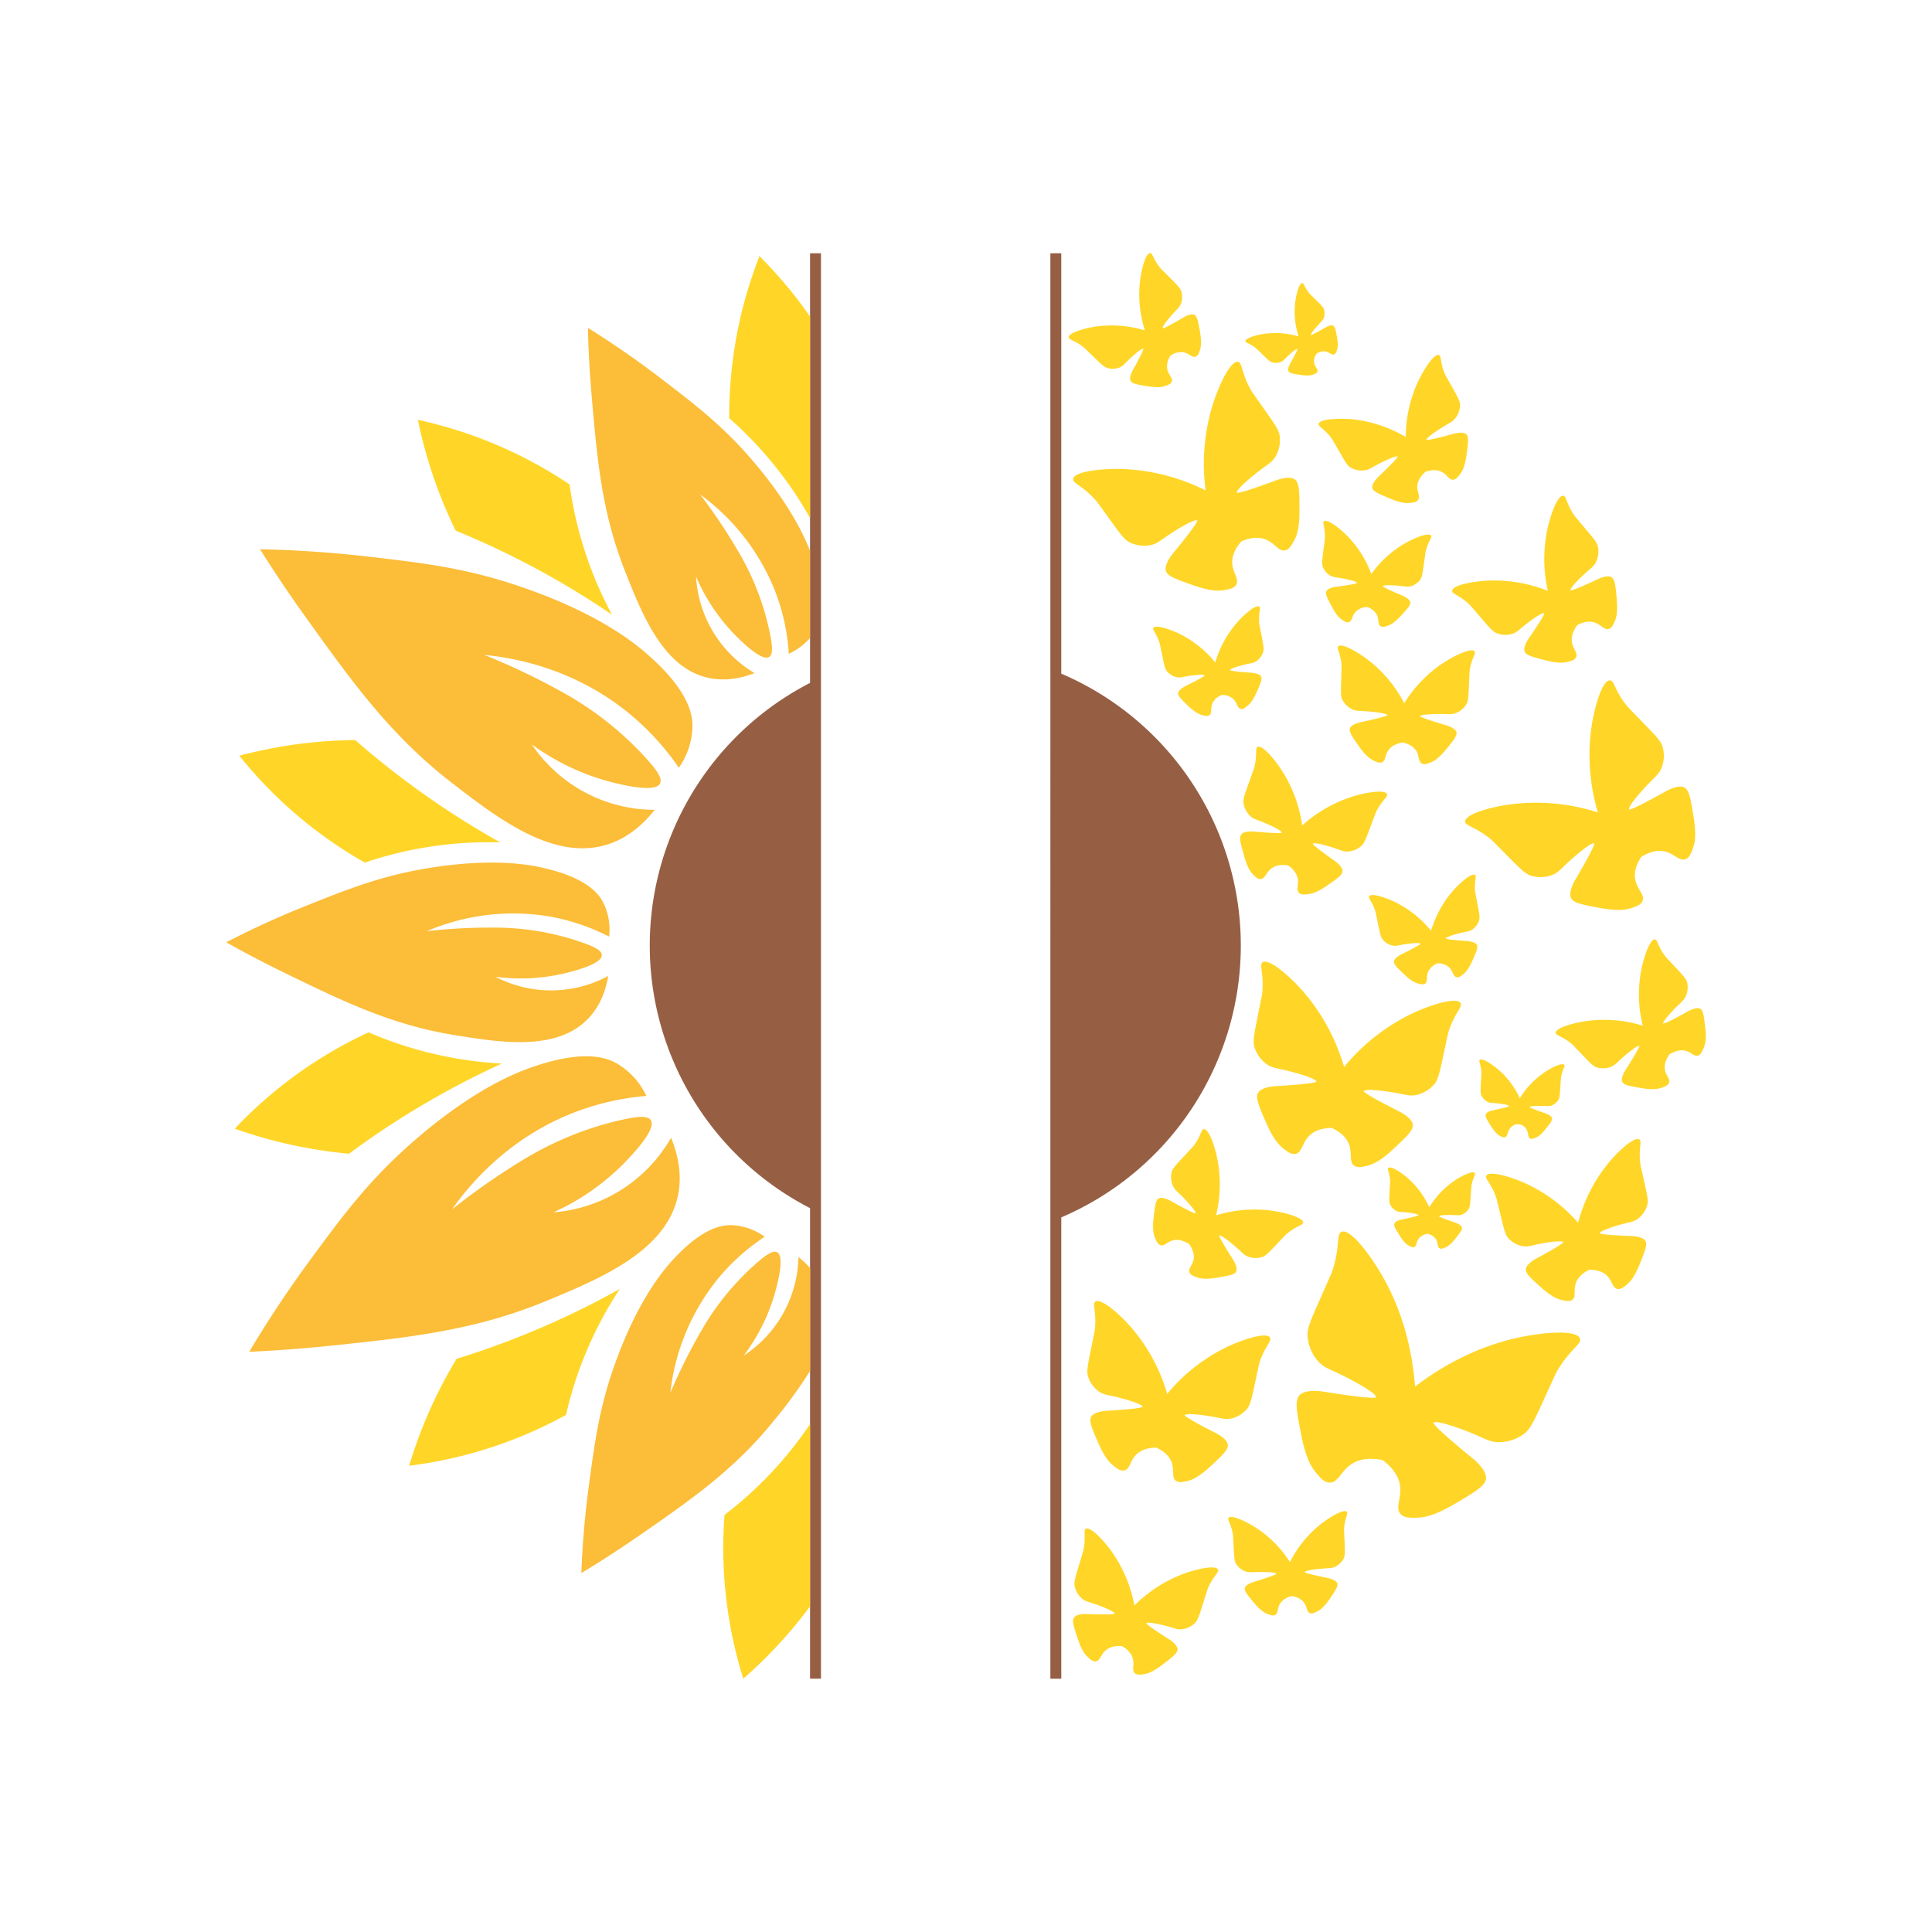 <svg id="Layer_1" data-name="Layer 1" xmlns="http://www.w3.org/2000/svg" viewBox="0 0 708.66 708.66"><defs><style>.cls-1{fill:#ffd627;}.cls-2{fill:#965f44;}.cls-3{fill:#fcbd38;}</style></defs><title>sunflower</title><path class="cls-1" d="M488.42,413.72c3.86,1.76,5.5,3.91,6.25,5.67,1.49,3.49,0,6.64,2,8.13,1.26,1,3.07.52,4.83.08,2.22-.56,4.94-1.73,10-6.52,4.81-4.51,7.22-6.76,6.65-8.9-.64-2.42-4.93-4.5-4.93-4.5-13.21-6.67-13-7.39-13-7.39.35-1.12,8.11-.07,11.92.61s5.07,1.24,7.5.71a12.23,12.23,0,0,0,6.57-4.07c1.29-1.59,1.87-4.24,3-9.46,1.93-9,1.91-9,2.17-9.81,2.24-6.88,5.23-8.94,4.34-10.36-1.42-2.26-10.53.46-17.67,3.8A73.81,73.81,0,0,0,493,391.37a73.78,73.78,0,0,0-15.17-27.9c-5.22-5.91-12.5-12-14.7-10.52-1.38.95.54,4-.14,11.23-.07.81-.1.83-1.92,9.86-1,5.24-1.57,7.9-1,9.87a12.21,12.21,0,0,0,4.41,6.35c2,1.45,3.54,1.48,7.16,2.34s11.31,3,11.18,4.18c0,0-.08.75-14.85,1.61,0,0-4.76.2-6.31,2.17-1.37,1.73-.06,4.76,2.56,10.81,2.77,6.42,4.8,8.58,6.61,10,1.45,1.11,2.93,2.24,4.47,1.85,2.37-.59,2.29-4.05,5-6.67C481.63,415.2,484,413.82,488.42,413.72Z"/><path class="cls-1" d="M590.49,249.56c-2.66-.07-5.48,9-6.69,16.79A73.91,73.91,0,0,0,586.1,298a73.92,73.92,0,0,0-31.75-3c-7.81,1-17,3.68-16.92,6.34,0,1.68,3.65,1.8,9.24,6.38.63.51.63.55,7.12,7.09,3.77,3.79,5.69,5.7,7.63,6.35a12.22,12.22,0,0,0,7.73-.13c2.33-.86,3.2-2.11,5.93-4.64s8.81-7.71,9.7-7c0,0,.58.49-6.93,13.23,0,0-2.49,4.07-1.72,6.46.67,2.1,3.92,2.7,10.4,3.9,6.88,1.27,9.8.79,12,.06,1.72-.59,3.49-1.18,4-2.68.83-2.3-2.12-4.16-2.75-7.89-.32-1.9-.09-4.59,2.21-8.15,3.76-2.3,6.51-2.42,8.37-2.06,3.72.73,5.52,3.69,7.84,2.91,1.51-.51,2.14-2.27,2.76-4,.78-2.15,1.31-5.06.18-12-1.06-6.51-1.59-9.76-3.68-10.48-2.37-.82-6.49,1.58-6.49,1.58-12.89,7.25-13.37,6.67-13.37,6.67-.73-.91,4.47-6.78,7.15-9.56s3.86-3.53,4.77-5.84a12.26,12.26,0,0,0,.29-7.72c-.61-2-2.48-3.92-6.2-7.76-6.4-6.62-6.44-6.62-6.94-7.26C592.21,253.25,592.17,249.61,590.49,249.56Z"/><path class="cls-1" d="M407.74,191.45c3.12,4.33,4.73,6.51,6.55,7.45a12.1,12.1,0,0,0,7.65,1.08c2.43-.49,3.49-1.59,6.58-3.67s9.9-6.24,10.67-5.36c0,0,.49.57-8.91,12,0,0-3.09,3.63-2.7,6.11.34,2.18,3.45,3.28,9.67,5.47,6.6,2.32,9.56,2.31,11.81,1.92,1.79-.31,3.63-.63,4.4-2,1.17-2.14-1.44-4.44-1.49-8.22,0-1.92.62-4.55,3.45-7.71,4.07-1.69,6.8-1.38,8.59-.73,3.56,1.3,4.88,4.5,7.29,4.09,1.57-.27,2.47-1.91,3.34-3.5,1.11-2,2.09-4.79,2-11.79,0-6.59-.05-9.89-2-10.93-2.21-1.17-6.65.56-6.65.56-13.87,5.16-14.24,4.51-14.24,4.51-.58-1,5.46-6,8.55-8.34s4.35-2.88,5.61-5a12.13,12.13,0,0,0,1.48-7.58c-.29-2-1.84-4.26-4.91-8.63-5.3-7.54-5.33-7.54-5.73-8.25-3.52-6.32-3-9.91-4.65-10.22-2.62-.5-6.81,8-9.22,15.54a74,74,0,0,0-2.65,31.65,73.79,73.79,0,0,0-30.9-7.88c-7.87-.18-17.31,1-17.7,3.63-.24,1.66,3.33,2.34,8.15,7.74C402.35,183.94,402.34,184,407.74,191.45Z"/><path class="cls-1" d="M446,525.66c-11.64-5.88-11.44-6.51-11.44-6.51.3-1,7.15-.07,10.51.54s4.47,1.08,6.61.62a10.81,10.81,0,0,0,5.79-3.58c1.13-1.41,1.65-3.74,2.64-8.35,1.7-7.94,1.68-8,1.9-8.64,2-6.07,4.62-7.88,3.83-9.14-1.25-2-9.28.41-15.58,3.36a65,65,0,0,0-22.13,17.32,65.11,65.11,0,0,0-13.37-24.59c-4.6-5.2-11-10.6-13-9.27-1.22.83.47,3.55-.13,9.9-.07.71-.09.73-1.69,8.69-.93,4.62-1.38,7-.9,8.7a10.75,10.75,0,0,0,3.89,5.6c1.77,1.27,3.12,1.3,6.31,2.05s10,2.67,9.85,3.69c0,0-.07.66-13.08,1.42,0,0-4.2.18-5.57,1.91-1.21,1.53-.06,4.2,2.25,9.54,2.45,5.65,4.23,7.56,5.83,8.78,1.28,1,2.58,2,3.94,1.64,2.1-.53,2-3.58,4.43-5.89,1.21-1.16,3.31-2.38,7.19-2.46,3.41,1.55,4.86,3.44,5.52,5,1.31,3.07,0,5.85,1.72,7.16,1.12.85,2.71.45,4.27.07,1.95-.49,4.34-1.53,8.84-5.74,4.25-4,6.37-6,5.87-7.85C449.74,527.49,446,525.66,446,525.66Z"/><path class="cls-1" d="M601.65,426.68c-.68-5.58.76-8-.34-8.72-1.74-1.12-7.27,3.78-11.2,8.47a57.36,57.36,0,0,0-11.26,22.07A57.28,57.28,0,0,0,559,433.81c-5.62-2.45-12.75-4.38-13.8-2.6-.67,1.12,1.7,2.66,3.58,8,.21.59.19.61,1.87,7.57,1,4,1.48,6.08,2.51,7.29a9.46,9.46,0,0,0,5.19,3c1.89.36,3-.11,5.81-.7s8.95-1.57,9.25-.71c0,0,.19.56-9.94,6,0,0-3.29,1.7-3.74,3.59-.4,1.68,1.52,3.38,5.35,6.79,4,3.61,6.19,4.47,7.92,4.85,1.38.31,2.8.62,3.76-.15,1.47-1.2.28-3.61,1.35-6.35.54-1.38,1.76-3.14,4.84-4.64,3.29,0,5.15.95,6.26,1.94,2.19,2,2.18,4.67,4,5.09,1.2.27,2.33-.64,3.43-1.53,1.38-1.12,2.91-2.83,4.94-7.88,1.92-4.75,2.87-7.13,1.77-8.45-1.24-1.5-4.95-1.55-4.95-1.55-11.48-.38-11.56-1-11.56-1-.12-.9,5.69-2.71,8.6-3.47s4-.79,5.51-2a9.55,9.55,0,0,0,3.31-5c.38-1.54-.07-3.6-1-7.65C601.74,427.32,601.72,427.31,601.65,426.68Z"/><path class="cls-1" d="M434.5,577.13a50.68,50.68,0,0,0-18.39,11.75,50.55,50.55,0,0,0-8.51-20c-3.17-4.36-7.73-9-9.33-8.12-1,.56.11,2.78-.82,7.64-.11.55-.13.56-1.95,6.59-1.06,3.5-1.59,5.28-1.34,6.66a8.33,8.33,0,0,0,2.59,4.61c1.28,1.12,2.31,1.24,4.72,2.06s7.51,2.79,7.35,3.58c0,0-.11.5-10.22.13,0,0-3.26-.18-4.44,1.06s-.36,3.24,1,7.53c1.48,4.56,2.71,6.16,3.86,7.22.91.85,1.85,1.72,2.92,1.56,1.66-.25,1.83-2.62,3.86-4.22,1-.81,2.74-1.6,5.74-1.37,2.52,1.44,3.5,3,3.89,4.26.79,2.47-.42,4.52.81,5.66.79.75,2.06.56,3.29.37,1.54-.23,3.47-.85,7.25-3.78,3.58-2.76,5.36-4.14,5.12-5.63-.28-1.69-3.07-3.39-3.07-3.39-8.56-5.4-8.36-5.87-8.36-5.87.31-.74,5.53.47,8.08,1.19s3.37,1.17,5.06,1a8.4,8.4,0,0,0,4.74-2.34c1-1,1.55-2.77,2.66-6.26,1.9-6,1.89-6,2.11-6.54,2-4.54,4.14-5.75,3.63-6.77C446,574.06,439.58,575.32,434.5,577.13Z"/><path class="cls-1" d="M533,445.68c1.59.05,2.22.21,3.22-.17a5.28,5.28,0,0,0,2.53-2.12c.45-.76.53-1.91.68-4.2.26-3.93.25-3.94.31-4.28.53-3.06,1.67-4.11,1.2-4.66-.74-.87-4.43.85-7.25,2.7a31.59,31.59,0,0,0-9.42,9.87,31.77,31.77,0,0,0-8.14-10.88c-2.58-2.17-6-4.32-6.88-3.54-.53.48.48,1.67.64,4.76,0,.35,0,.36-.21,4.3-.12,2.28-.18,3.44.18,4.24a5.18,5.18,0,0,0,2.26,2.42c.94.49,1.59.41,3.17.54s5,.59,5,1.09c0,0,0,.32-6.19,1.59,0,0-2,.38-2.54,1.31s.26,2,1.75,4.42c1.57,2.55,2.56,3.34,3.41,3.82.68.38,1.38.77,2,.51,1-.4.72-1.86,1.72-3.14a4.91,4.91,0,0,1,3.28-1.69,4.85,4.85,0,0,1,3,2c.84,1.38.42,2.81,1.33,3.32.59.33,1.33,0,2-.27.91-.37,2-1,3.85-3.37s2.64-3.32,2.27-4.19-2.37-1.6-2.37-1.6c-6-2-5.95-2.32-5.95-2.33C527.94,445.66,531.29,445.62,533,445.68Z"/><path class="cls-1" d="M536.34,342.08c1.94-.44,2.75-.45,3.83-1.21a6.57,6.57,0,0,0,2.39-3.37c.3-1.06,0-2.48-.5-5.28-.93-4.84-.95-4.85-1-5.28-.34-3.85.71-5.49,0-6-1.17-.81-5.08,2.42-7.9,5.55a39.7,39.7,0,0,0-8.25,14.91,39.32,39.32,0,0,0-13.28-10.56c-3.8-1.82-8.65-3.31-9.42-2.11-.48.75,1.11,1.87,2.27,5.55.13.42.12.43,1.11,5.25.58,2.8.88,4.21,1.56,5.07a6.52,6.52,0,0,0,3.49,2.2c1.3.3,2,0,4-.34s6.19-.87,6.37-.27c0,0,.12.38-7,3.88,0,0-2.31,1.09-2.66,2.39-.31,1.14,1,2.35,3.52,4.78s4.14,3.22,5.33,3.53c.94.24,1.9.49,2.58,0,1-.79.28-2.47,1.08-4.34a6.15,6.15,0,0,1,3.43-3.07,6,6,0,0,1,4.26,1.48c1.46,1.41,1.39,3.26,2.66,3.59.82.22,1.62-.38,2.39-1,1-.73,2.07-1.88,3.58-5.29,1.43-3.23,2.14-4.84,1.42-5.77s-3.37-1.19-3.37-1.19c-7.88-.52-7.92-.92-7.92-.92C530.29,343.65,534.32,342.54,536.34,342.08Z"/><path class="cls-1" d="M460.58,127.64c.26.2.26.21,2.92,2.79,1.54,1.49,2.33,2.24,3.12,2.49a4.86,4.86,0,0,0,3.1-.12c.93-.36,1.27-.87,2.35-1.91s3.47-3.17,3.84-2.87c0,0,.24.19-2.68,5.37,0,0-1,1.65-.64,2.61s1.6,1.05,4.21,1.48c2.78.45,3.95.24,4.81-.07.69-.25,1.39-.51,1.6-1.11.31-.93-.87-1.66-1.17-3.15a4.64,4.64,0,0,1,.83-3.37,4.53,4.53,0,0,1,3.27-.88c1.51.25,2.25,1.43,3.18,1.1.6-.22.84-.93,1.07-1.62.3-.87.49-2,0-4.81-.48-2.6-.72-3.91-1.56-4.18s-2.6.69-2.6.69c-5.12,3-5.32,2.79-5.32,2.79-.3-.36,1.74-2.76,2.8-3.9s1.52-1.45,1.87-2.38a5,5,0,0,0,.05-3.11c-.26-.78-1-1.55-2.55-3.07-2.63-2.6-2.64-2.6-2.85-2.86-1.84-2.25-1.89-3.71-2.56-3.71-1.07,0-2.13,3.66-2.55,6.8a29.7,29.7,0,0,0,1.19,12.76,29.44,29.44,0,0,0-12.72-.93c-3.14.48-6.78,1.61-6.75,2.68C456.84,125.83,458.3,125.84,460.58,127.64Z"/><path class="cls-1" d="M410.52,134.87c1.33-.53,1.82-1.27,3.36-2.77s5-4.59,5.51-4.16c0,0,.34.27-3.84,7.77,0,0-1.39,2.4-.92,3.78.42,1.22,2.29,1.53,6,2.15,4,.66,5.66.35,6.9-.11,1-.36,2-.73,2.29-1.6.45-1.35-1.26-2.4-1.67-4.57a6.71,6.71,0,0,1,1.18-4.87,6.45,6.45,0,0,1,4.7-1.28c2.15.37,3.22,2.08,4.55,1.6.86-.32,1.2-1.35,1.54-2.35.42-1.26.7-3,0-7-.69-3.78-1-5.67-2.25-6.06-1.37-.45-3.72,1-3.72,1-7.34,4.37-7.62,4-7.62,4-.43-.52,2.49-4,4-5.64s2.17-2.1,2.67-3.45a7.19,7.19,0,0,0,.08-4.5c-.37-1.13-1.47-2.25-3.66-4.44-3.77-3.78-3.79-3.78-4.08-4.15-2.64-3.26-2.71-5.37-3.68-5.38-1.53,0-3.05,5.3-3.65,9.85a43.31,43.31,0,0,0,1.71,18.48,42.27,42.27,0,0,0-18.25-1.35c-4.49.71-9.72,2.34-9.68,3.89,0,1,2.13,1,5.41,3.61.36.29.36.31,4.18,4,2.21,2.16,3.34,3.25,4.47,3.6A6.92,6.92,0,0,0,410.52,134.87Z"/><path class="cls-1" d="M485.17,207.82a6.59,6.59,0,0,0,2.59,3.21c1.13.7,1.94.66,3.9,1s6.14,1.19,6.12,1.81c0,0,0,.4-7.85,1.42,0,0-2.53.29-3.28,1.39s.14,2.55,1.77,5.67c1.72,3.32,2.88,4.39,3.9,5.06.81.54,1.65,1.09,2.45.82,1.25-.41,1.07-2.25,2.43-3.75a6.13,6.13,0,0,1,4.24-1.79,6,6,0,0,1,3.55,2.78c.92,1.8.26,3.54,1.35,4.25.71.47,1.66.16,2.58-.14,1.16-.37,2.56-1.1,5.1-3.85,2.39-2.58,3.59-3.88,3.21-5-.44-1.27-2.8-2.22-2.8-2.22-7.29-3.05-7.2-3.44-7.2-3.44.15-.61,4.32-.35,6.38-.13s2.75.47,4,.1a6.54,6.54,0,0,0,3.35-2.42c.62-.9.84-2.33,1.24-5.16.68-4.87.67-4.88.78-5.31.93-3.74,2.45-5,1.92-5.68-.85-1.15-5.6.65-9.27,2.7A39.35,39.35,0,0,0,503,210.54a39.32,39.32,0,0,0-9.14-14.29c-3-2.95-7.11-5.94-8.23-5.05-.7.56.44,2.13.35,6,0,.43,0,.44-.65,5.33C485,205.35,484.8,206.78,485.17,207.82Z"/><path class="cls-1" d="M483.68,155.39c-.32,1.06,2,1.68,4.74,5.4.31.42.3.44,3.24,5.55,1.7,3,2.58,4.45,3.71,5.15a8.11,8.11,0,0,0,5,1.06c1.67-.2,2.47-.86,4.71-2.06s7.16-3.57,7.59-3c0,0,.28.39-7,7.34,0,0-2.38,2.21-2.34,3.83,0,1.44,2,2.3,6,4,4.2,1.82,6.17,1.95,7.71,1.81,1.22-.12,2.48-.23,3.11-1.1,1-1.33-.55-2.94-.26-5.4.15-1.24.79-2.95,3-4.95,2.76-.87,4.53-.58,5.67-.07,2.27,1,2.86,3.15,4.5,3,1.07-.1,1.82-1.12,2.54-2.11.92-1.24,1.82-3,2.41-7.54.56-4.28.83-6.42-.38-7.18-1.37-.87-4.49,0-4.49,0-9.7,2.68-9.89,2.23-9.89,2.23-.3-.68,4.17-3.62,6.44-5s3.16-1.66,4.19-3a8.16,8.16,0,0,0,1.66-4.85c0-1.33-.85-2.84-2.52-5.83-2.86-5.14-2.88-5.14-3.09-5.62-1.79-4.27-1.12-6.57-2.19-6.85-1.71-.45-5.26,4.88-7.53,9.63a48.32,48.32,0,0,0-4.57,20.48,48.35,48.35,0,0,0-19.84-6.56C490.57,153.39,484.17,153.7,483.68,155.39Z"/><path class="cls-1" d="M532.64,216.69c-.08,1.21,2.54,1.48,6.35,5.07.43.41.43.43,4.78,5.49,2.52,2.93,3.81,4.41,5.18,5a8.85,8.85,0,0,0,5.59.3c1.73-.5,2.42-1.36,4.52-3.05s6.76-5.11,7.37-4.52c0,0,.39.38-5.69,9.2,0,0-2,2.81-1.57,4.57.38,1.56,2.69,2.15,7.32,3.35,4.9,1.27,7,1.07,8.63.65,1.28-.33,2.59-.67,3-1.73.72-1.61-1.3-3.11-1.58-5.84-.14-1.37.13-3.34,2-5.9,2.72-1.43,4.67-1.41,6-1.05,2.65.7,3.8,2.94,5.51,2.49,1.11-.29,1.66-1.52,2.2-2.72.67-1.52,1.2-3.59.74-8.63-.44-4.76-.65-7.14-2.13-7.77-1.67-.71-4.76.82-4.76.82-9.69,4.58-10,4.13-10,4.13-.48-.7,3.57-4.67,5.65-6.54s3-2.35,3.74-4a8.76,8.76,0,0,0,.6-5.56c-.33-1.45-1.59-3-4.07-5.92-4.29-5.11-4.32-5.11-4.65-5.6-2.93-4.34-2.77-7-4-7.09-1.92-.19-4.42,6.22-5.69,11.79a53.5,53.5,0,0,0,.06,23.08A53.54,53.54,0,0,0,545.18,213C539.49,213.33,532.76,214.76,532.64,216.69Z"/><path class="cls-1" d="M461.9,222.51c-1.17-.81-5.08,2.43-7.9,5.56a39.56,39.56,0,0,0-8.25,14.9,39.45,39.45,0,0,0-13.28-10.56c-3.8-1.81-8.65-3.31-9.42-2.11-.48.75,1.11,1.87,2.27,5.55.14.42.13.43,1.12,5.25.57,2.8.87,4.22,1.55,5.07a6.52,6.52,0,0,0,3.49,2.2c1.3.3,2,0,4-.34s6.19-.87,6.37-.27c0,0,.12.38-7,3.89,0,0-2.3,1.09-2.66,2.38-.31,1.14,1,2.35,3.52,4.79s4.15,3.21,5.33,3.52c.94.24,1.9.49,2.58,0,1.05-.79.28-2.47,1.08-4.33a6.16,6.16,0,0,1,3.43-3.08,6,6,0,0,1,4.26,1.49c1.46,1.4,1.39,3.26,2.66,3.58.82.22,1.62-.38,2.39-1,1-.73,2.07-1.87,3.58-5.29,1.43-3.22,2.14-4.83,1.42-5.77s-3.37-1.18-3.37-1.18c-7.88-.53-7.92-.93-7.92-.93-.06-.62,4-1.73,6-2.19s2.75-.45,3.83-1.21a6.53,6.53,0,0,0,2.39-3.37c.3-1,0-2.48-.5-5.28-.93-4.83-1-4.84-1-5.28C461.59,224.66,462.64,223,461.9,222.51Z"/><path class="cls-1" d="M470.11,282.5c-2.92-4.49-7.21-9.34-8.84-8.54-1,.5,0,2.76-1.21,7.54-.14.54-.16.55-2.28,6.45-1.23,3.42-1.84,5.16-1.67,6.54a8.3,8.3,0,0,0,2.34,4.71c1.21,1.18,2.23,1.35,4.58,2.29s7.31,3.16,7.11,3.93c0,0-.13.49-10.15-.4,0,0-3.23-.34-4.47.83s-.51,3.2.65,7.53c1.23,4.6,2.37,6.26,3.45,7.37.87.89,1.75,1.8,2.83,1.69,1.65-.16,1.94-2.5,4.05-4,1.05-.75,2.79-1.44,5.76-1.07a7.69,7.69,0,0,1,3.65,4.44c.65,2.49-.65,4.47.51,5.66.75.78,2,.66,3.24.54,1.55-.15,3.5-.67,7.41-3.38,3.69-2.56,5.53-3.84,5.36-5.33-.19-1.7-2.87-3.53-2.87-3.53-8.22-5.8-8-6.26-8-6.26.34-.72,5.47.76,8,1.6s3.29,1.34,5,1.22a8.32,8.32,0,0,0,4.83-2.08c1-.95,1.68-2.67,2.95-6.07,2.2-5.87,2.19-5.89,2.43-6.39,2.2-4.4,4.42-5.49,4-6.54-.73-1.66-7.13-.73-12.27.8a50.33,50.33,0,0,0-18.86,10.73A50.24,50.24,0,0,0,470.11,282.5Z"/><path class="cls-1" d="M566,405.65c1.56.05,2.18.2,3.15-.16a5.17,5.17,0,0,0,2.48-2.08c.43-.74.52-1.87.67-4.1.25-3.85.24-3.86.3-4.19.51-3,1.63-4,1.17-4.55-.72-.85-4.33.83-7.08,2.64a30.74,30.74,0,0,0-9.21,9.65,31,31,0,0,0-8-10.64c-2.52-2.12-5.9-4.22-6.72-3.46-.51.47.47,1.63.62,4.65,0,.34,0,.35-.2,4.2-.12,2.23-.17,3.37.17,4.15a5.14,5.14,0,0,0,2.21,2.36c.93.48,1.56.4,3.11.54s4.86.57,4.88,1.06c0,0,0,.31-6,1.56,0,0-2,.37-2.49,1.28s.27,2,1.72,4.32,2.5,3.26,3.34,3.73c.66.37,1.34.75,2,.5.95-.39.7-1.82,1.68-3.07a3.51,3.51,0,0,1,6.14.32c.82,1.35.4,2.75,1.3,3.25.58.32,1.3,0,2-.26.88-.37,1.93-1,3.76-3.3s2.58-3.24,2.22-4.09-2.32-1.57-2.32-1.57c-5.87-2-5.82-2.27-5.82-2.27C561.15,405.63,564.43,405.6,566,405.65Z"/><path class="cls-1" d="M494,554.5c-1.13-1-5.9,1.72-9.47,4.49a41.65,41.65,0,0,0-11.38,14,41.34,41.34,0,0,0-12.65-12.73c-3.81-2.42-8.82-4.66-9.85-3.55-.65.7.89,2.07,1.55,6,.07.44.06.45.34,5.51.16,2.94.25,4.43.85,5.4a6.92,6.92,0,0,0,3.42,2.76c1.35.49,2.22.3,4.4.25s6.85,0,6.94.66c0,0,.07.41-8.18,2.93,0,0-2.67.77-3.27,2-.52,1.11.66,2.54,3,5.4,2.51,3,4,3.89,5.2,4.38,1,.39,2,.78,2.8.36,1.26-.64.71-2.47,1.88-4.25a6.84,6.84,0,0,1,4.22-2.63,6.65,6.65,0,0,1,4.37,2.15c1.35,1.64,1,3.53,2.28,4.05.86.34,1.82-.16,2.76-.64,1.18-.6,2.54-1.61,4.74-4.86,2.08-3.08,3.11-4.61,2.48-5.67s-3.45-1.71-3.45-1.71c-8.45-1.7-8.43-2.12-8.43-2.12,0-.64,4.59-1.17,6.85-1.34s3.06-.05,4.36-.67a7,7,0,0,0,3.13-3.08c.5-1,.45-2.52.33-5.46-.22-5.06-.23-5.07-.2-5.52C493.3,556.65,494.7,555.13,494,554.5Z"/><path class="cls-1" d="M453.86,457.88c1.86,1.67,2.48,2.49,4,3.08a8,8,0,0,0,5.05.15c1.25-.41,2.45-1.64,4.79-4.08,4-4.21,4-4.23,4.43-4.56,3.51-2.94,5.89-3,5.84-4.08-.07-1.74-6.13-3.53-11.27-4.28a47.73,47.73,0,0,0-20.66,1.68,47.68,47.68,0,0,0,.49-20.64c-1-5.09-3.17-11-4.9-11-1.1,0-1,2.39-3.75,6.06-.31.42-.33.42-4.31,4.68-2.3,2.48-3.47,3.74-3.8,5a8,8,0,0,0,.43,5c.67,1.51,1.53,2.08,3.3,3.84s5.43,5.71,5,6.3c0,0-.29.38-8.95-4.46,0,0-2.77-1.6-4.29-1.09-1.34.45-1.59,2.57-2.08,6.81-.51,4.49-.07,6.39.5,7.8.46,1.12.93,2.27,1.94,2.62,1.54.53,2.62-1.39,5-1.83,1.21-.22,3-.12,5.54,1.41,1.62,2.34,1.85,4.1,1.7,5.33-.29,2.43-2.16,3.62-1.54,5.13.4,1,1.57,1.38,2.72,1.78,1.44.5,3.36.83,7.82.06,4.2-.73,6.3-1.09,6.68-2.46.43-1.55-1.33-4.22-1.33-4.22-5.32-8.37-5-8.69-5-8.69C447.86,452.78,451.92,456.14,453.86,457.88Z"/><path class="cls-1" d="M528.9,261.91c2.5,0,3.5.25,5.05-.33a8,8,0,0,0,3.91-3.22c.67-1.13.76-2.84.92-6.22.26-5.83.24-5.84.32-6.35.72-4.53,2.47-6.12,1.72-6.92-1.2-1.26-6.94,1.38-11.3,4.2a47.73,47.73,0,0,0-14.45,14.87,47.6,47.6,0,0,0-13.22-15.86c-4.13-3.15-9.65-6.22-10.94-5.05-.81.73.82,2.46,1.18,7,0,.51,0,.52-.17,6.35-.1,3.38-.15,5.1.44,6.28a7.94,7.94,0,0,0,3.64,3.5c1.5.7,2.52.56,5,.72s7.84.72,7.89,1.46c0,0,0,.48-9.67,2.54,0,0-3.14.62-3.95,2-.71,1.22.5,3,2.92,6.49,2.57,3.72,4.15,4.86,5.52,5.54,1.08.54,2.19,1.1,3.17.7,1.51-.62,1.06-2.77,2.58-4.69.77-1,2.19-2.07,5.1-2.59,2.77.7,4.1,1.87,4.8,2.9,1.38,2,.75,4.14,2.21,4.87.95.48,2.1,0,3.22-.45,1.41-.57,3.08-1.59,5.93-5.1,2.68-3.32,4-5,3.41-6.25-.7-1.45-3.79-2.31-3.79-2.31-9.51-2.79-9.44-3.27-9.44-3.27C521,262,526.29,261.88,528.9,261.91Z"/><path class="cls-1" d="M625.46,376.71c-.48-4.24-.73-6.36-2.07-6.81-1.53-.51-4.3,1.09-4.3,1.09-8.66,4.84-9,4.46-9,4.46-.45-.59,3.14-4.46,5-6.3s2.63-2.33,3.3-3.84a8,8,0,0,0,.44-5c-.34-1.27-1.5-2.54-3.81-5-4-4.27-4-4.26-4.3-4.68-2.74-3.67-2.65-6-3.75-6.06-1.74,0-3.87,5.92-4.91,11a47.72,47.72,0,0,0,.5,20.64,47.63,47.63,0,0,0-20.67-1.68c-5.14.74-11.2,2.54-11.26,4.27,0,1.1,2.32,1.15,5.84,4.08.39.34.39.36,4.43,4.57,2.34,2.44,3.53,3.67,4.78,4.08a8,8,0,0,0,5.06-.15c1.55-.59,2.16-1.41,4-3.08s6-5.1,6.56-4.62c0,0,.37.31-5,8.69,0,0-1.76,2.67-1.33,4.22.37,1.37,2.47,1.73,6.68,2.46,4.45.77,6.38.43,7.82-.06,1.14-.4,2.32-.8,2.72-1.78.61-1.51-1.25-2.7-1.54-5.13-.15-1.23.08-3,1.7-5.33,2.53-1.53,4.33-1.64,5.54-1.41,2.41.44,3.49,2.36,5,1.83,1-.35,1.47-1.5,1.93-2.62C625.54,383.1,626,381.2,625.46,376.71Z"/><path class="cls-1" d="M556.19,490.79c-8.78,2-22.18,6.42-37.14,17.8-1.46-18.65-7-31.58-11.36-39.42-4.94-8.89-12.41-18.64-15.6-17.35-2,.81-.45,5.23-3.31,14.12-.32,1-.37,1-5.17,11.9-2.79,6.31-4.18,9.52-4,12.17a15.8,15.8,0,0,0,3.8,9.23c2.14,2.39,4.05,2.85,8.38,4.94,4.5,2.17,13.41,7,12.93,8.39,0,0-.31.92-19.17-2.1,0,0-6.06-1.08-8.57,1-2.21,1.81-1.41,6,.21,14.35,1.72,8.87,3.67,12.16,5.57,14.42,1.51,1.79,3.06,3.64,5.12,3.58,3.16-.09,4-4.48,8.2-7,2.09-1.28,5.48-2.36,11.06-1.25,4.39,3.29,5.86,6.45,6.32,8.89.9,4.81-1.83,8.37.2,10.79,1.32,1.57,3.73,1.51,6.08,1.45,2.95-.08,6.7-.81,14.47-5.42,7.32-4.35,11-6.52,10.87-9.38-.14-3.23-5-7.05-5-7.05-14.8-12.08-14.32-12.93-14.31-12.93.75-1.31,10.25,2.17,14.86,4.09,4.43,1.85,6,3,9.26,3a15.77,15.77,0,0,0,9.42-3.3c2.07-1.65,3.54-4.82,6.41-11.1,4.94-10.82,4.93-10.86,5.46-11.77,4.74-8,9.09-9.82,8.36-11.86C578.37,487.67,566.12,488.57,556.19,490.79Z"/><path class="cls-2" d="M455.13,346.82a108.43,108.43,0,0,0-65.85-99.72V92.91h-4V615.75h4V446.54A108.43,108.43,0,0,0,455.13,346.82Z"/><path class="cls-2" d="M297.13,250.49a108.31,108.31,0,0,0,0,192.66v172.6h4V92.91h-4Z"/><path class="cls-3" d="M166.08,287.42c16.63,12.81,37.29,28.73,57.06,22.23,8.12-2.68,13.62-8.32,17-12.6a54.43,54.43,0,0,1-45.07-24,86.27,86.27,0,0,0,29.86,14c3.89.95,15.39,3.74,17.17.34,1-1.92-1.42-5.17-4.88-9A119.48,119.48,0,0,0,208,254.85a251.15,251.15,0,0,0-30.38-14.63c10.41,1,31.82,4.62,51.87,20.45A95.49,95.49,0,0,1,249,281.61a27.38,27.38,0,0,0,5-15.34c0-4-1.18-13.16-17.38-27-5.45-4.67-19-15.05-46.2-24.26-19.67-6.68-35.42-8.52-55.05-10.81-16.51-1.92-30.33-2.54-40-2.73,4,6.34,9.82,15.28,17.3,25.66C129.35,250.38,143.45,270,166.08,287.42Z"/><path class="cls-3" d="M248.71,438.34c1.69-8.38-.49-15.95-2.56-21A54.55,54.55,0,0,1,203,444.69a86.33,86.33,0,0,0,26.91-19.05c2.74-2.91,10.87-11.52,8.79-14.75-1.17-1.82-5.2-1.32-10.25-.22a119.91,119.91,0,0,0-34.89,13.75,251,251,0,0,0-27.74,19.17c6-8.55,19.75-25.37,43.43-35a95.49,95.49,0,0,1,27.85-6.6,27.24,27.24,0,0,0-10.85-11.92c-3.51-2-12-5.49-32.09,1.72-6.76,2.43-22.51,9.11-43.95,28.14-15.54,13.79-24.93,26.57-36.63,42.49-9.84,13.4-17.21,25.1-22.17,33.42,7.48-.33,18.13-1,30.86-2.33,28.51-3,52.51-5.59,78.87-16.63C220.52,468.81,244.58,458.74,248.71,438.34Z"/><path class="cls-3" d="M166.59,379.65c16.8,2.73,37.68,6.12,49.27-6.15,4.76-5,6.5-11.18,7.23-15.52a44.13,44.13,0,0,1-41.39.29,69.94,69.94,0,0,0,26.68-1.56c3.13-.82,12.42-3.26,12.37-6.38,0-1.75-3-3.14-7-4.55a97,97,0,0,0-29.9-5.5,206,206,0,0,0-27.3,1.28,80.55,80.55,0,0,1,44.87-5.41,77.43,77.43,0,0,1,22,7.4,22,22,0,0,0-2.35-12.86c-1.57-2.85-5.91-8.93-22.81-12.57-5.69-1.23-19.39-3.39-42.31.5-16.6,2.83-28.54,7.59-43.42,13.53C100,337.14,90,342,83,345.63c5.29,3,12.9,7.1,22.23,11.63C126.12,367.4,143.72,375.94,166.59,379.65Z"/><path class="cls-3" d="M292.87,461.07a44.18,44.18,0,0,1-20.09,36.18,69.93,69.93,0,0,0,11.75-24c.83-3.13,3.26-12.42.53-13.91-1.54-.84-4.21,1.07-7.38,3.82a97,97,0,0,0-19.49,23.34,204.84,204.84,0,0,0-12.31,24.41,80.39,80.39,0,0,1,17.35-41.74,77.28,77.28,0,0,1,17.26-15.52,22.19,22.19,0,0,0-12.36-4.27c-3.25,0-10.68.76-22.17,13.68-3.86,4.36-12.48,15.23-20.35,37.09-5.71,15.85-7.43,28.59-9.57,44.47-1.81,13.35-2.51,24.54-2.81,32.39,5.2-3.14,12.53-7.74,21.06-13.64C253.4,550.14,269.49,539,284,520.92a165.21,165.21,0,0,0,13.16-18.12V465.11A35.47,35.47,0,0,0,292.87,461.07Z"/><path class="cls-3" d="M276.22,169.14c-10.93-12.82-21.13-20.63-33.85-30.37-10.7-8.19-20.07-14.36-26.73-18.51.15,6.07.5,14.71,1.39,25,2,23.16,3.69,42.65,12.21,64.2,6.26,15.82,14,35.49,30.51,39.16,6.77,1.51,12.94-.14,17-1.73a44.16,44.16,0,0,1-21.44-35.4,70.08,70.08,0,0,0,15,22.11c2.32,2.27,9.17,9,11.82,7.36,1.49-.92,1.16-4.19.34-8.31a97.18,97.18,0,0,0-10.58-28.5,204,204,0,0,0-15.09-22.79,80.48,80.48,0,0,1,27.63,35.77,76.77,76.77,0,0,1,4.9,22.68,23.5,23.5,0,0,0,7.77-5.77V202C294.54,195.42,288.88,184,276.22,169.14Z"/><path class="cls-1" d="M113.28,302.55a160.32,160.32,0,0,0,20.55,13.85A141.58,141.58,0,0,1,183.51,309a310.69,310.69,0,0,1-33.73-21.83c-7.09-5.27-13.58-10.55-19.47-15.71a172.62,172.62,0,0,0-22.88,1.73,174.74,174.74,0,0,0-19.65,4A160.89,160.89,0,0,0,113.28,302.55Z"/><path class="cls-1" d="M167.47,498.42a170.7,170.7,0,0,0-17.4,39.22A160.44,160.44,0,0,0,207.61,519a141.46,141.46,0,0,1,19.71-46.2,311.8,311.8,0,0,1-36.26,17.28C182.85,493.35,175,496.1,167.47,498.42Z"/><path class="cls-1" d="M167.12,194.62c7.25,3,14.87,6.41,22.76,10.41a312.76,312.76,0,0,1,34.59,20.43,141.18,141.18,0,0,1-15.54-47.76A160.72,160.72,0,0,0,153.28,154a171.19,171.19,0,0,0,13.84,40.62Z"/><path class="cls-1" d="M161.74,387.15a142,142,0,0,1-26.55-8.49A160.39,160.39,0,0,0,86.11,414a170.48,170.48,0,0,0,19.25,5.59,172.54,172.54,0,0,0,22.67,3.6c6.29-4.67,13.18-9.41,20.69-14.08a312.67,312.67,0,0,1,35.38-19A141.42,141.42,0,0,1,161.74,387.15Z"/><path class="cls-1" d="M291.84,108.93a172.57,172.57,0,0,0-13.26-15,160.51,160.51,0,0,0-11.1,59.46,141.39,141.39,0,0,1,19,20.41A139.93,139.93,0,0,1,297.13,190V116.13C295.48,113.77,293.75,111.38,291.84,108.93Z"/><path class="cls-1" d="M265.76,555.66a160.35,160.35,0,0,0,6.88,60.09,169.87,169.87,0,0,0,14.28-14.07c3.87-4.28,7.23-8.46,10.21-12.47V522.36a140.64,140.64,0,0,1-31.37,33.3Z"/></svg>
